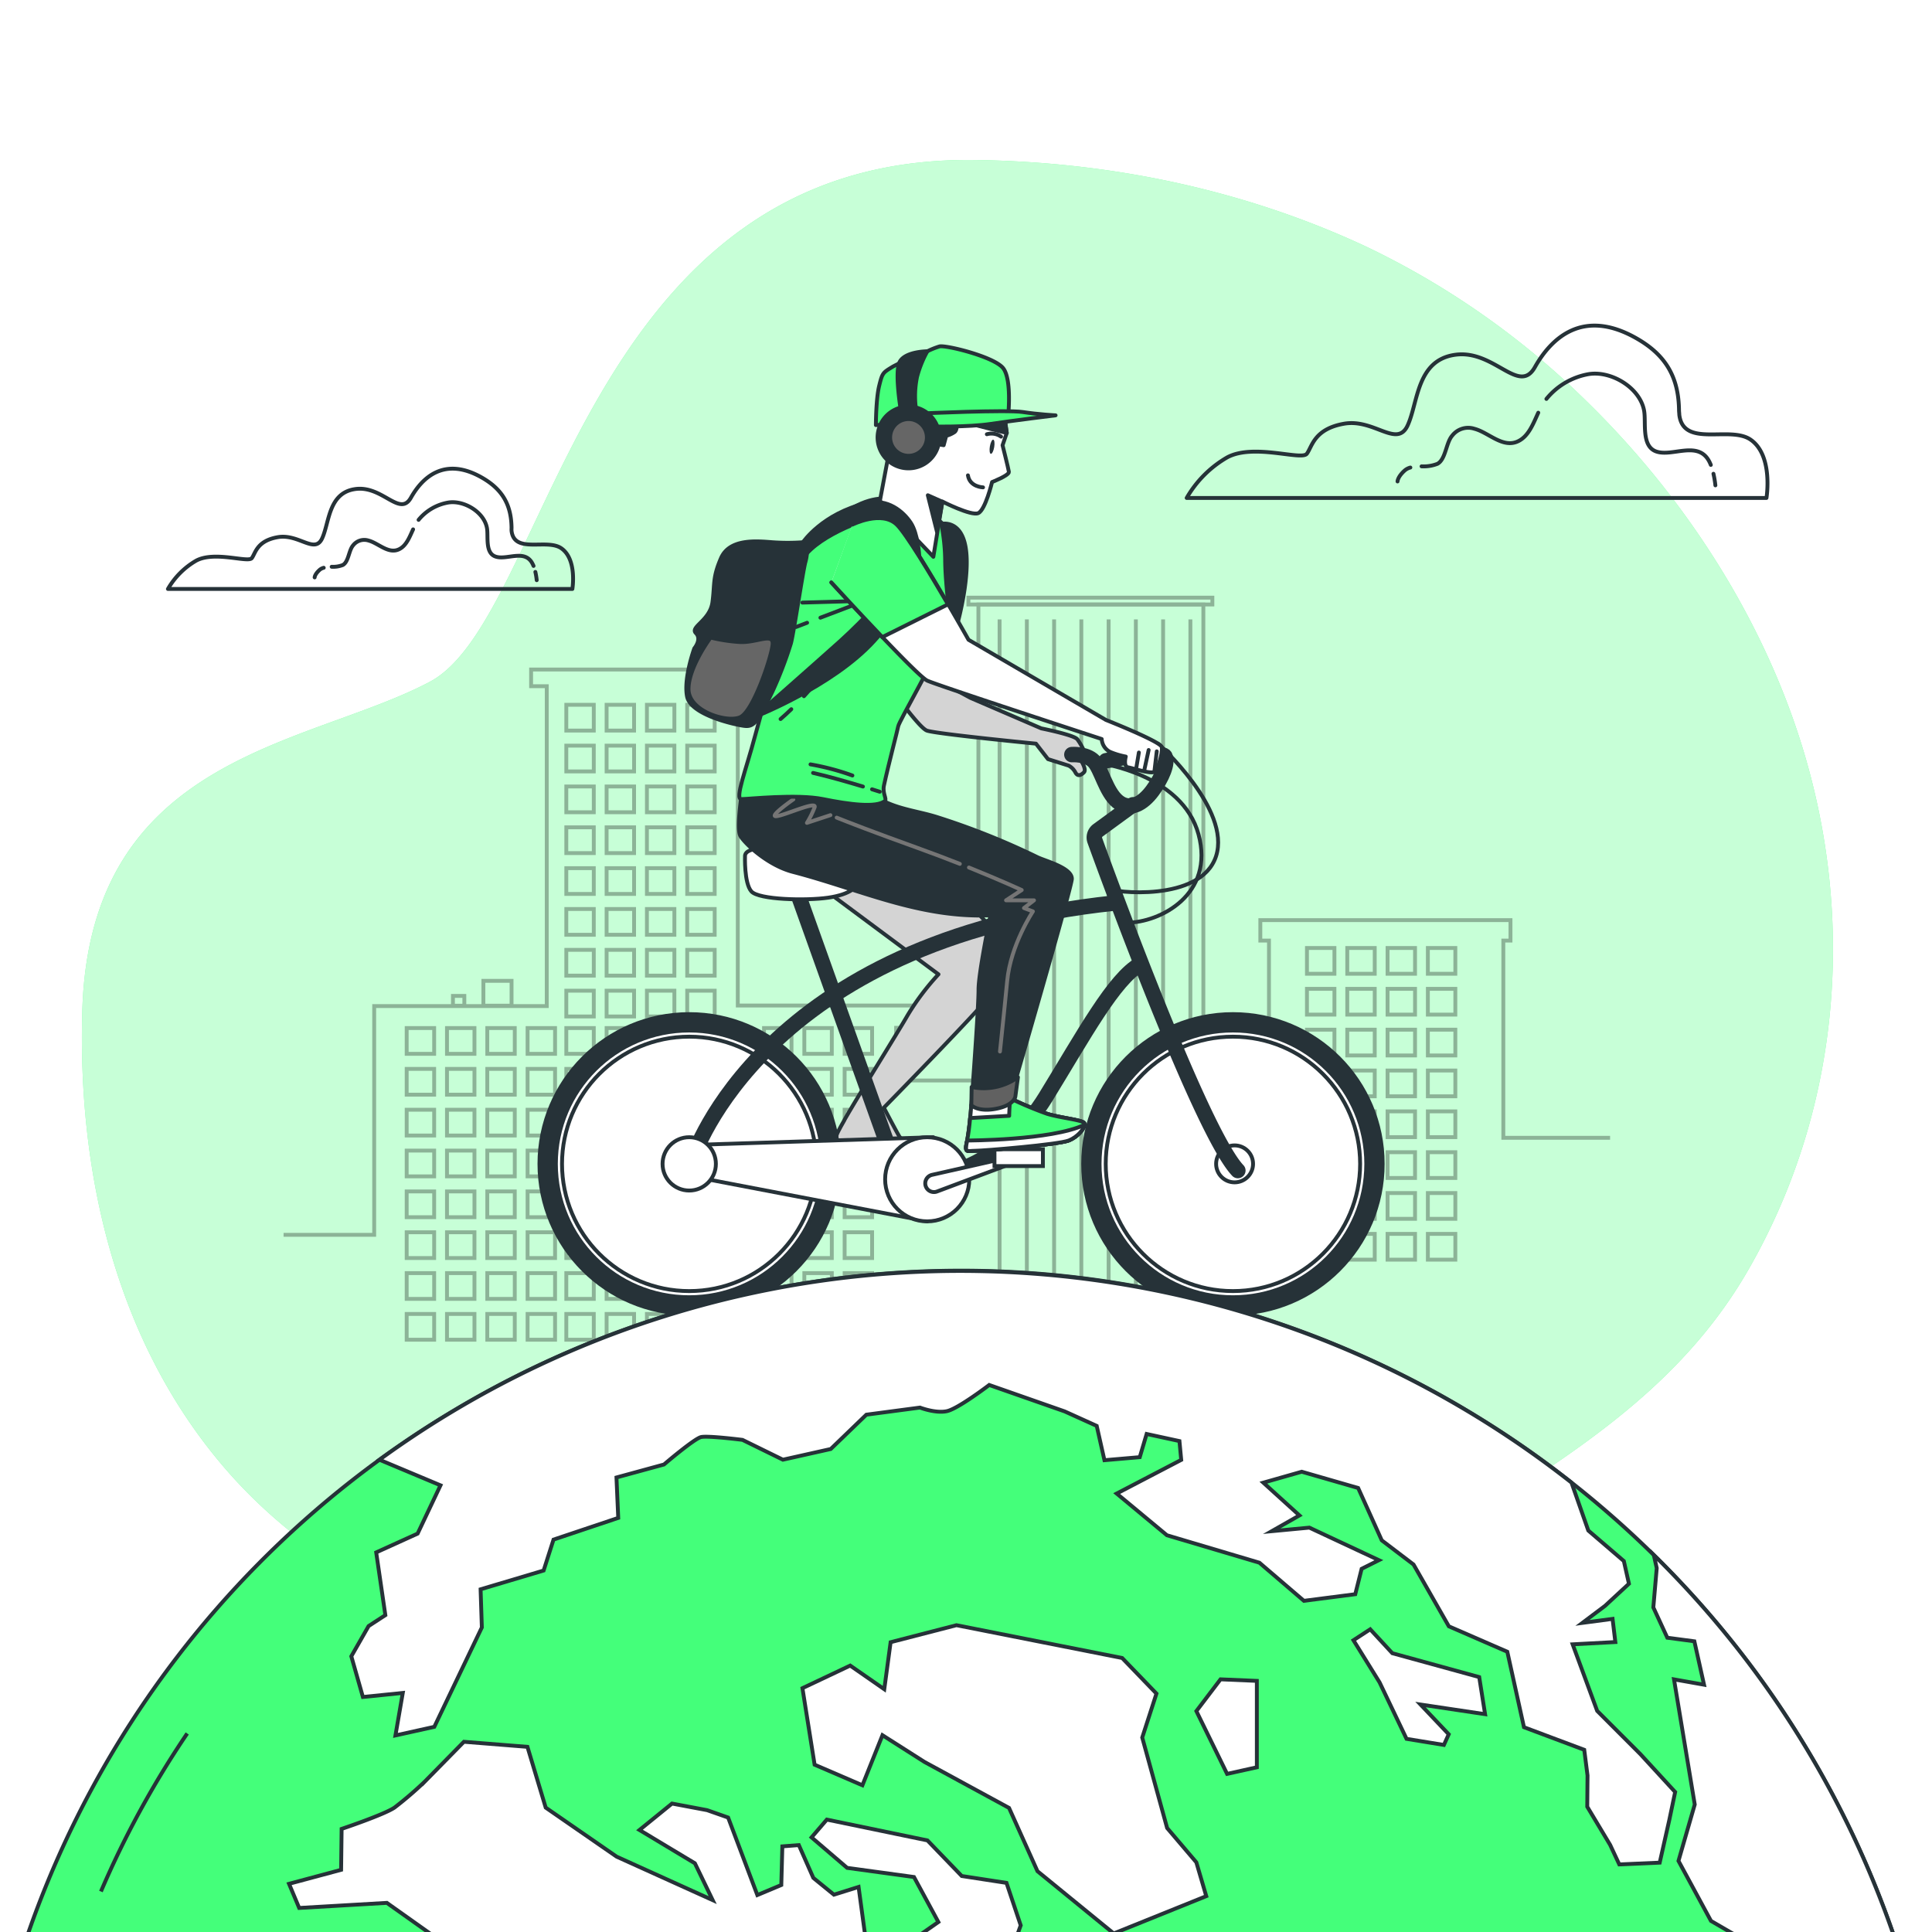 <svg class="animated" id="freepik_stories-world-bicycle-day" xmlns="http://www.w3.org/2000/svg" viewBox="0 0 500 500" version="1.1" xmlns:xlink="http://www.w3.org/1999/xlink" xmlns:svgjs="http://svgjs.com/svgjs"><style>svg#freepik_stories-world-bicycle-day:not(.animated) .animable {opacity: 0;}svg#freepik_stories-world-bicycle-day.animated #freepik--Character--inject-62 {animation: 1s 1 forwards cubic-bezier(.36,-0.01,.5,1.38) slideDown,1.5s Infinite  linear wind;animation-delay: 0s,1s;}            @keyframes slideDown {                0% {                    opacity: 0;                    transform: translateY(-30px);                }                100% {                    opacity: 1;                    transform: translateY(0);                }            }                    @keyframes wind {                0% {                    transform: rotate( 0deg );                }                25% {                    transform: rotate( 1deg );                }                75% {                    transform: rotate( -1deg );                }            }        .animator-hidden { display: none; }</style><g id="freepik--background-simple--inject-62" class="animable" style="transform-origin: 247.784px 247.826px;"><path d="M410.76,104a210.26,210.26,0,0,0-57.35-40.25C321.79,49,287,41.83,252.13,41.41c-101.79-1.24-109.54,118.34-140.83,135s-88,18.58-90,85.09c-1.24,41.83,8.53,84.84,36,117.43,25.15,29.86,62.1,45,98.5,56.16C196.68,447.61,240,459.92,283,451.46c44.13-8.69,75.13-43.63,111.37-67.24,22.81-14.87,43.29-30.52,57.38-54.38q2.52-4.27,4.76-8.71c18.86-37.07,22.56-79.82,12.16-119.93C459.37,165.2,438.3,130.92,410.76,104Z" style="fill: #44FF7A; transform-origin: 247.784px 247.826px;" id="elykyrno7q7je" class="animable"></path><g id="el5kgxvvcas59"><path d="M410.76,104a210.26,210.26,0,0,0-57.35-40.25C321.79,49,287,41.83,252.13,41.41c-101.79-1.24-109.54,118.34-140.83,135s-88,18.58-90,85.09c-1.24,41.83,8.53,84.84,36,117.43,25.15,29.86,62.1,45,98.5,56.16C196.68,447.61,240,459.92,283,451.46c44.13-8.69,75.13-43.63,111.37-67.24,22.81-14.87,43.29-30.52,57.38-54.38q2.52-4.27,4.76-8.71c18.86-37.07,22.56-79.82,12.16-119.93C459.37,165.2,438.3,130.92,410.76,104Z" style="fill: rgb(255, 255, 255); opacity: 0.7; transform-origin: 247.784px 247.826px;" class="animable" id="eluoszcq5et5a"></path></g></g><g id="freepik--Clouds--inject-62" class="animable" style="transform-origin: 250.443px 118.342px;"><path d="M434.6,107.33c0-.34-.06-.71-.07-1.1-.1-8.36-3.2-14.14-10.77-18.53-14.18-8.24-22.41,0-26.53,7.32s-10.52-4.58-20.59-3.21-9.6,12.36-12.35,18.3-8.69-1.83-16.47-.45-8.23,5.94-9.61,7.77-13.72-2.74-20.58.92a28.58,28.58,0,0,0-10.52,10.52H457.16s1.83-11-4.11-15.09C447.71,110.08,435.63,116,434.6,107.33Z" style="fill: none; stroke: rgb(38, 50, 56); stroke-linecap: round; stroke-linejoin: round; transform-origin: 382.268px 106.567px;" id="elljdq97kdgjm" class="animable"></path><path d="M365,121a3.65,3.65,0,0,0-1.39.7c-1.93,1.69-1.93,2.9-1.93,2.9" style="fill: none; stroke: rgb(38, 50, 56); stroke-linecap: round; stroke-linejoin: round; transform-origin: 363.34px 122.8px;" id="elcnrf6fcy3dr" class="animable"></path><path d="M398.1,106.81c-1.34,2.92-2.52,6.13-5.27,7.41-3.93,1.84-7.61-2.31-11.24-3.25a5.23,5.23,0,0,0-5.75,1.76c-1.64,1.87-1.66,6.1-3.81,7.3a9.93,9.93,0,0,1-4.13.66" style="fill: none; stroke: rgb(38, 50, 56); stroke-linecap: round; stroke-linejoin: round; transform-origin: 383px 113.757px;" id="eldn2uy93k5s8" class="animable"></path><path d="M442.76,120.32c-.11-.26-.22-.53-.35-.78-2.88-5.76-9.7-1.13-13.9-2.74-3.72-1.44-2.5-7.33-3-10.41-1-6-8.45-10.49-14.3-9.58a18.16,18.16,0,0,0-11,6.43" style="fill: none; stroke: rgb(38, 50, 56); stroke-linecap: round; stroke-linejoin: round; transform-origin: 421.485px 108.506px;" id="elcauxfa5z87c" class="animable"></path><path d="M443.94,125.61a25.71,25.71,0,0,0-.5-3" style="fill: none; stroke: rgb(38, 50, 56); stroke-linecap: round; stroke-linejoin: round; transform-origin: 443.69px 124.11px;" id="elk6srxfa86kf" class="animable"></path><path d="M132.39,137.39a6.1,6.1,0,0,1,0-.77c-.07-5.83-2.24-9.86-7.52-12.93-9.9-5.75-15.64,0-18.52,5.11s-7.34-3.19-14.36-2.24-6.71,8.62-8.62,12.77-6.07-1.27-11.5-.31-5.74,4.15-6.7,5.42-9.58-1.91-14.37.64a20,20,0,0,0-7.34,7.34H148.13s1.27-7.66-2.87-10.53C141.53,139.31,133.1,143.43,132.39,137.39Z" style="fill: none; stroke: rgb(38, 50, 56); stroke-linecap: round; stroke-linejoin: round; transform-origin: 95.887px 136.856px;" id="elwdnuxiz7xqi" class="animable"></path><path d="M83.78,146.94a2.61,2.61,0,0,0-1,.49c-1.35,1.19-1.35,2-1.35,2" style="fill: none; stroke: rgb(38, 50, 56); stroke-linecap: round; stroke-linejoin: round; transform-origin: 82.605px 148.185px;" id="elq4m02wislmp" class="animable"></path><path d="M106.91,137c-.93,2-1.75,4.27-3.68,5.17-2.74,1.28-5.31-1.61-7.84-2.27a3.64,3.64,0,0,0-4,1.23c-1.14,1.3-1.16,4.26-2.66,5.09a6.83,6.83,0,0,1-2.89.46" style="fill: none; stroke: rgb(38, 50, 56); stroke-linecap: round; stroke-linejoin: round; transform-origin: 96.375px 141.846px;" id="elqdo9qs4q7lm" class="animable"></path><path d="M138.08,146.46c-.08-.19-.16-.37-.25-.54-2-4-6.77-.79-9.69-1.92-2.61-1-1.75-5.11-2.1-7.26-.68-4.16-5.9-7.33-10-6.69a12.69,12.69,0,0,0-7.71,4.49" style="fill: none; stroke: rgb(38, 50, 56); stroke-linecap: round; stroke-linejoin: round; transform-origin: 123.205px 138.214px;" id="elfalewmu7qlq" class="animable"></path><path d="M138.9,150.15a17.11,17.11,0,0,0-.35-2.13" style="fill: none; stroke: rgb(38, 50, 56); stroke-linecap: round; stroke-linejoin: round; transform-origin: 138.725px 149.085px;" id="elzf9w51u6deg" class="animable"></path></g><g id="freepik--Buldings--inject-62" class="animable" style="transform-origin: 245.04px 254.055px;"><g id="el646tejtpzgt"><g style="opacity: 0.3; transform-origin: 245.04px 254.055px;" class="animable" id="elzh6jnv53ars"><rect x="125.1" y="253.84" width="7.29" height="6.43" style="fill: none; stroke: rgb(0, 0, 0); stroke-miterlimit: 10; transform-origin: 128.745px 257.055px;" id="ely5qjroqrk4h" class="animable"></rect><rect x="117.22" y="257.74" width="2.95" height="2.54" style="fill: none; stroke: rgb(0, 0, 0); stroke-miterlimit: 10; transform-origin: 118.695px 259.01px;" id="el05lmct02fypv" class="animable"></rect><polyline points="416.69 294.46 389.06 294.46 389.06 243.42 390.91 243.42 390.91 238.13 326.17 238.13 326.17 243.42 328.41 243.42 328.41 319.34 311.43 319.34 311.43 156.45 253.21 156.45 253.21 279.63 231.92 279.63 231.92 266 237.5 266 237.5 260.23 190.94 260.23 190.94 177.59 193.96 177.59 193.96 173.27 137.45 173.27 137.45 177.59 141.5 177.59 141.5 260.37 96.84 260.37 96.84 319.57 73.39 319.57" style="fill: none; stroke: rgb(0, 0, 0); stroke-miterlimit: 10; transform-origin: 245.04px 238.01px;" id="elkne03wtyuq9" class="animable"></polyline><rect x="250.62" y="154.67" width="63.14" height="1.77" style="fill: none; stroke: rgb(0, 0, 0); stroke-miterlimit: 10; transform-origin: 282.19px 155.555px;" id="elb72wytb365o" class="animable"></rect><rect x="146.56" y="182.4" width="7.11" height="6.67" style="fill: none; stroke: rgb(0, 0, 0); stroke-miterlimit: 10; transform-origin: 150.115px 185.735px;" id="el74j05tco27f" class="animable"></rect><rect x="156.99" y="182.4" width="7.11" height="6.67" style="fill: none; stroke: rgb(0, 0, 0); stroke-miterlimit: 10; transform-origin: 160.545px 185.735px;" id="elvnawh1hl9ui" class="animable"></rect><rect x="167.42" y="182.4" width="7.11" height="6.67" style="fill: none; stroke: rgb(0, 0, 0); stroke-miterlimit: 10; transform-origin: 170.975px 185.735px;" id="el6v0nuniyqe7" class="animable"></rect><rect x="177.85" y="182.4" width="7.11" height="6.67" style="fill: none; stroke: rgb(0, 0, 0); stroke-miterlimit: 10; transform-origin: 181.405px 185.735px;" id="el90t8atxm0p5" class="animable"></rect><rect x="146.56" y="192.97" width="7.11" height="6.67" style="fill: none; stroke: rgb(0, 0, 0); stroke-miterlimit: 10; transform-origin: 150.115px 196.305px;" id="elqmr9lq3vsk" class="animable"></rect><rect x="156.99" y="192.97" width="7.11" height="6.67" style="fill: none; stroke: rgb(0, 0, 0); stroke-miterlimit: 10; transform-origin: 160.545px 196.305px;" id="el5rzqlevlbb7" class="animable"></rect><rect x="167.42" y="192.97" width="7.11" height="6.67" style="fill: none; stroke: rgb(0, 0, 0); stroke-miterlimit: 10; transform-origin: 170.975px 196.305px;" id="elk3y0fjzwqm" class="animable"></rect><rect x="177.85" y="192.97" width="7.11" height="6.67" style="fill: none; stroke: rgb(0, 0, 0); stroke-miterlimit: 10; transform-origin: 181.405px 196.305px;" id="el5jt7yz55r5" class="animable"></rect><rect x="146.56" y="203.54" width="7.11" height="6.67" style="fill: none; stroke: rgb(0, 0, 0); stroke-miterlimit: 10; transform-origin: 150.115px 206.875px;" id="el57ir7qzw02f" class="animable"></rect><rect x="156.99" y="203.54" width="7.11" height="6.67" style="fill: none; stroke: rgb(0, 0, 0); stroke-miterlimit: 10; transform-origin: 160.545px 206.875px;" id="elyrucn9fckp" class="animable"></rect><rect x="167.42" y="203.54" width="7.11" height="6.67" style="fill: none; stroke: rgb(0, 0, 0); stroke-miterlimit: 10; transform-origin: 170.975px 206.875px;" id="el07dbqkplb39l" class="animable"></rect><rect x="177.85" y="203.54" width="7.11" height="6.67" style="fill: none; stroke: rgb(0, 0, 0); stroke-miterlimit: 10; transform-origin: 181.405px 206.875px;" id="elpcmign62s6" class="animable"></rect><rect x="146.56" y="214.11" width="7.11" height="6.67" style="fill: none; stroke: rgb(0, 0, 0); stroke-miterlimit: 10; transform-origin: 150.115px 217.445px;" id="elme2fonj1ndb" class="animable"></rect><rect x="156.99" y="214.11" width="7.11" height="6.67" style="fill: none; stroke: rgb(0, 0, 0); stroke-miterlimit: 10; transform-origin: 160.545px 217.445px;" id="elsz0x76h7l49" class="animable"></rect><rect x="167.42" y="214.11" width="7.11" height="6.67" style="fill: none; stroke: rgb(0, 0, 0); stroke-miterlimit: 10; transform-origin: 170.975px 217.445px;" id="elxw9l818c4rq" class="animable"></rect><rect x="177.85" y="214.11" width="7.11" height="6.67" style="fill: none; stroke: rgb(0, 0, 0); stroke-miterlimit: 10; transform-origin: 181.405px 217.445px;" id="el69ejp0hnzeh" class="animable"></rect><rect x="146.56" y="224.68" width="7.11" height="6.67" style="fill: none; stroke: rgb(0, 0, 0); stroke-miterlimit: 10; transform-origin: 150.115px 228.015px;" id="elknk1qneie89" class="animable"></rect><rect x="156.99" y="224.68" width="7.11" height="6.67" style="fill: none; stroke: rgb(0, 0, 0); stroke-miterlimit: 10; transform-origin: 160.545px 228.015px;" id="elubxipk3etn" class="animable"></rect><rect x="167.42" y="224.68" width="7.11" height="6.67" style="fill: none; stroke: rgb(0, 0, 0); stroke-miterlimit: 10; transform-origin: 170.975px 228.015px;" id="elado0vecj0xw" class="animable"></rect><rect x="177.85" y="224.68" width="7.11" height="6.67" style="fill: none; stroke: rgb(0, 0, 0); stroke-miterlimit: 10; transform-origin: 181.405px 228.015px;" id="elih9igi15zv9" class="animable"></rect><rect x="146.56" y="235.25" width="7.11" height="6.67" style="fill: none; stroke: rgb(0, 0, 0); stroke-miterlimit: 10; transform-origin: 150.115px 238.585px;" id="elpm74wf8hmpn" class="animable"></rect><rect x="156.99" y="235.25" width="7.11" height="6.67" style="fill: none; stroke: rgb(0, 0, 0); stroke-miterlimit: 10; transform-origin: 160.545px 238.585px;" id="ell7i3d04bx1o" class="animable"></rect><rect x="167.42" y="235.25" width="7.11" height="6.67" style="fill: none; stroke: rgb(0, 0, 0); stroke-miterlimit: 10; transform-origin: 170.975px 238.585px;" id="elndrh4u9zcl" class="animable"></rect><rect x="177.85" y="235.25" width="7.11" height="6.67" style="fill: none; stroke: rgb(0, 0, 0); stroke-miterlimit: 10; transform-origin: 181.405px 238.585px;" id="elygffxa98ag" class="animable"></rect><rect x="146.56" y="245.82" width="7.11" height="6.67" style="fill: none; stroke: rgb(0, 0, 0); stroke-miterlimit: 10; transform-origin: 150.115px 249.155px;" id="el4btdf5qzp0t" class="animable"></rect><rect x="156.99" y="245.82" width="7.11" height="6.67" style="fill: none; stroke: rgb(0, 0, 0); stroke-miterlimit: 10; transform-origin: 160.545px 249.155px;" id="elu3kgxiyizoc" class="animable"></rect><rect x="167.42" y="245.82" width="7.11" height="6.67" style="fill: none; stroke: rgb(0, 0, 0); stroke-miterlimit: 10; transform-origin: 170.975px 249.155px;" id="elzosenjqigo" class="animable"></rect><rect x="177.85" y="245.82" width="7.11" height="6.67" style="fill: none; stroke: rgb(0, 0, 0); stroke-miterlimit: 10; transform-origin: 181.405px 249.155px;" id="elbfiqts2z9tr" class="animable"></rect><rect x="146.56" y="256.39" width="7.11" height="6.67" style="fill: none; stroke: rgb(0, 0, 0); stroke-miterlimit: 10; transform-origin: 150.115px 259.725px;" id="elkh23fcwpo7" class="animable"></rect><rect x="156.99" y="256.39" width="7.11" height="6.67" style="fill: none; stroke: rgb(0, 0, 0); stroke-miterlimit: 10; transform-origin: 160.545px 259.725px;" id="el4o2rnqff22l" class="animable"></rect><rect x="167.42" y="256.39" width="7.11" height="6.67" style="fill: none; stroke: rgb(0, 0, 0); stroke-miterlimit: 10; transform-origin: 170.975px 259.725px;" id="elcccy43lvuqa" class="animable"></rect><rect x="177.85" y="256.39" width="7.11" height="6.67" style="fill: none; stroke: rgb(0, 0, 0); stroke-miterlimit: 10; transform-origin: 181.405px 259.725px;" id="el9a1kxa5jn3m" class="animable"></rect><rect x="146.56" y="266.06" width="7.11" height="6.67" style="fill: none; stroke: rgb(0, 0, 0); stroke-miterlimit: 10; transform-origin: 150.115px 269.395px;" id="elgw44s8ztjfp" class="animable"></rect><rect x="156.99" y="266.06" width="7.11" height="6.67" style="fill: none; stroke: rgb(0, 0, 0); stroke-miterlimit: 10; transform-origin: 160.545px 269.395px;" id="el06a6fes06zt4" class="animable"></rect><rect x="167.42" y="266.06" width="7.11" height="6.67" style="fill: none; stroke: rgb(0, 0, 0); stroke-miterlimit: 10; transform-origin: 170.975px 269.395px;" id="elkaypgbc0v09" class="animable"></rect><rect x="177.85" y="266.06" width="7.11" height="6.67" style="fill: none; stroke: rgb(0, 0, 0); stroke-miterlimit: 10; transform-origin: 181.405px 269.395px;" id="elys2wvr1dj1" class="animable"></rect><rect x="146.56" y="276.63" width="7.11" height="6.67" style="fill: none; stroke: rgb(0, 0, 0); stroke-miterlimit: 10; transform-origin: 150.115px 279.965px;" id="elzmbqxltzrdj" class="animable"></rect><rect x="156.99" y="276.63" width="7.11" height="6.67" style="fill: none; stroke: rgb(0, 0, 0); stroke-miterlimit: 10; transform-origin: 160.545px 279.965px;" id="elj20z3gaa6eg" class="animable"></rect><rect x="167.42" y="276.63" width="7.11" height="6.67" style="fill: none; stroke: rgb(0, 0, 0); stroke-miterlimit: 10; transform-origin: 170.975px 279.965px;" id="ely0fmwd7wfoe" class="animable"></rect><rect x="177.85" y="276.63" width="7.11" height="6.67" style="fill: none; stroke: rgb(0, 0, 0); stroke-miterlimit: 10; transform-origin: 181.405px 279.965px;" id="elt1w3ycs2ctr" class="animable"></rect><rect x="146.56" y="287.2" width="7.11" height="6.67" style="fill: none; stroke: rgb(0, 0, 0); stroke-miterlimit: 10; transform-origin: 150.115px 290.535px;" id="elvwdi6om7hsm" class="animable"></rect><rect x="156.99" y="287.2" width="7.11" height="6.67" style="fill: none; stroke: rgb(0, 0, 0); stroke-miterlimit: 10; transform-origin: 160.545px 290.535px;" id="ela79lithpgbh" class="animable"></rect><rect x="167.42" y="287.2" width="7.11" height="6.67" style="fill: none; stroke: rgb(0, 0, 0); stroke-miterlimit: 10; transform-origin: 170.975px 290.535px;" id="el1u7cawjcc4z" class="animable"></rect><rect x="177.85" y="287.2" width="7.11" height="6.67" style="fill: none; stroke: rgb(0, 0, 0); stroke-miterlimit: 10; transform-origin: 181.405px 290.535px;" id="eltiz9awt43tg" class="animable"></rect><rect x="146.56" y="297.77" width="7.11" height="6.67" style="fill: none; stroke: rgb(0, 0, 0); stroke-miterlimit: 10; transform-origin: 150.115px 301.105px;" id="elq3alh097g9" class="animable"></rect><rect x="156.99" y="297.77" width="7.11" height="6.67" style="fill: none; stroke: rgb(0, 0, 0); stroke-miterlimit: 10; transform-origin: 160.545px 301.105px;" id="el8yifw6i6ii6" class="animable"></rect><rect x="167.42" y="297.77" width="7.11" height="6.67" style="fill: none; stroke: rgb(0, 0, 0); stroke-miterlimit: 10; transform-origin: 170.975px 301.105px;" id="el2r1rhzkizgh" class="animable"></rect><rect x="177.85" y="297.77" width="7.11" height="6.67" style="fill: none; stroke: rgb(0, 0, 0); stroke-miterlimit: 10; transform-origin: 181.405px 301.105px;" id="el2yuz1n244u6" class="animable"></rect><rect x="146.56" y="308.34" width="7.11" height="6.67" style="fill: none; stroke: rgb(0, 0, 0); stroke-miterlimit: 10; transform-origin: 150.115px 311.675px;" id="elol5y038uamh" class="animable"></rect><rect x="156.99" y="308.34" width="7.11" height="6.67" style="fill: none; stroke: rgb(0, 0, 0); stroke-miterlimit: 10; transform-origin: 160.545px 311.675px;" id="elkl4ay4o1q1c" class="animable"></rect><rect x="167.42" y="308.34" width="7.11" height="6.67" style="fill: none; stroke: rgb(0, 0, 0); stroke-miterlimit: 10; transform-origin: 170.975px 311.675px;" id="elkfs7g97gezb" class="animable"></rect><rect x="177.85" y="308.34" width="7.11" height="6.67" style="fill: none; stroke: rgb(0, 0, 0); stroke-miterlimit: 10; transform-origin: 181.405px 311.675px;" id="elrnwmwff9ke" class="animable"></rect><rect x="146.56" y="318.91" width="7.11" height="6.67" style="fill: none; stroke: rgb(0, 0, 0); stroke-miterlimit: 10; transform-origin: 150.115px 322.245px;" id="elwsqoo511s3e" class="animable"></rect><rect x="156.99" y="318.91" width="7.11" height="6.67" style="fill: none; stroke: rgb(0, 0, 0); stroke-miterlimit: 10; transform-origin: 160.545px 322.245px;" id="el41zi13om5cg" class="animable"></rect><rect x="167.42" y="318.91" width="7.11" height="6.67" style="fill: none; stroke: rgb(0, 0, 0); stroke-miterlimit: 10; transform-origin: 170.975px 322.245px;" id="elquzzqzi58uo" class="animable"></rect><rect x="177.85" y="318.91" width="7.11" height="6.67" style="fill: none; stroke: rgb(0, 0, 0); stroke-miterlimit: 10; transform-origin: 181.405px 322.245px;" id="ellize26m563" class="animable"></rect><rect x="146.56" y="329.48" width="7.11" height="6.67" style="fill: none; stroke: rgb(0, 0, 0); stroke-miterlimit: 10; transform-origin: 150.115px 332.815px;" id="el8y2um1fztvd" class="animable"></rect><rect x="156.99" y="329.48" width="7.11" height="6.67" style="fill: none; stroke: rgb(0, 0, 0); stroke-miterlimit: 10; transform-origin: 160.545px 332.815px;" id="el1vyh9q1xicl" class="animable"></rect><rect x="167.42" y="329.48" width="7.11" height="6.67" style="fill: none; stroke: rgb(0, 0, 0); stroke-miterlimit: 10; transform-origin: 170.975px 332.815px;" id="eli60w5alfmoq" class="animable"></rect><rect x="177.85" y="329.48" width="7.11" height="6.67" style="fill: none; stroke: rgb(0, 0, 0); stroke-miterlimit: 10; transform-origin: 181.405px 332.815px;" id="eld67tc9ep03d" class="animable"></rect><rect x="146.56" y="340.05" width="7.11" height="6.67" style="fill: none; stroke: rgb(0, 0, 0); stroke-miterlimit: 10; transform-origin: 150.115px 343.385px;" id="eltzonevxhupg" class="animable"></rect><rect x="156.99" y="340.05" width="7.11" height="6.67" style="fill: none; stroke: rgb(0, 0, 0); stroke-miterlimit: 10; transform-origin: 160.545px 343.385px;" id="elj6awu3q2we" class="animable"></rect><rect x="167.42" y="340.05" width="7.11" height="6.67" style="fill: none; stroke: rgb(0, 0, 0); stroke-miterlimit: 10; transform-origin: 170.975px 343.385px;" id="eln0acqaisux" class="animable"></rect><rect x="177.85" y="340.05" width="7.11" height="6.67" style="fill: none; stroke: rgb(0, 0, 0); stroke-miterlimit: 10; transform-origin: 181.405px 343.385px;" id="elq53ky21nenk" class="animable"></rect><rect x="187.3" y="266.06" width="7.11" height="6.67" style="fill: none; stroke: rgb(0, 0, 0); stroke-miterlimit: 10; transform-origin: 190.855px 269.395px;" id="elgwkhfth57y5" class="animable"></rect><rect x="197.73" y="266.06" width="7.11" height="6.67" style="fill: none; stroke: rgb(0, 0, 0); stroke-miterlimit: 10; transform-origin: 201.285px 269.395px;" id="el9eg88496hti" class="animable"></rect><rect x="208.16" y="266.06" width="7.11" height="6.67" style="fill: none; stroke: rgb(0, 0, 0); stroke-miterlimit: 10; transform-origin: 211.715px 269.395px;" id="ellor9kwumnof" class="animable"></rect><rect x="218.59" y="266.06" width="7.11" height="6.67" style="fill: none; stroke: rgb(0, 0, 0); stroke-miterlimit: 10; transform-origin: 222.145px 269.395px;" id="el05jtombgegdn" class="animable"></rect><rect x="187.3" y="276.63" width="7.11" height="6.67" style="fill: none; stroke: rgb(0, 0, 0); stroke-miterlimit: 10; transform-origin: 190.855px 279.965px;" id="elo450mdrzerd" class="animable"></rect><rect x="197.73" y="276.63" width="7.11" height="6.67" style="fill: none; stroke: rgb(0, 0, 0); stroke-miterlimit: 10; transform-origin: 201.285px 279.965px;" id="elctsdlig1i2a" class="animable"></rect><rect x="208.16" y="276.63" width="7.11" height="6.67" style="fill: none; stroke: rgb(0, 0, 0); stroke-miterlimit: 10; transform-origin: 211.715px 279.965px;" id="elzeeffqldzq" class="animable"></rect><rect x="218.59" y="276.63" width="7.11" height="6.67" style="fill: none; stroke: rgb(0, 0, 0); stroke-miterlimit: 10; transform-origin: 222.145px 279.965px;" id="elylpvdbi9k8" class="animable"></rect><rect x="187.3" y="287.2" width="7.11" height="6.67" style="fill: none; stroke: rgb(0, 0, 0); stroke-miterlimit: 10; transform-origin: 190.855px 290.535px;" id="el69garygdvra" class="animable"></rect><rect x="197.73" y="287.2" width="7.11" height="6.67" style="fill: none; stroke: rgb(0, 0, 0); stroke-miterlimit: 10; transform-origin: 201.285px 290.535px;" id="el9flk4d5etjk" class="animable"></rect><rect x="208.16" y="287.2" width="7.11" height="6.67" style="fill: none; stroke: rgb(0, 0, 0); stroke-miterlimit: 10; transform-origin: 211.715px 290.535px;" id="elcg7d72m3twe" class="animable"></rect><rect x="218.59" y="287.2" width="7.11" height="6.67" style="fill: none; stroke: rgb(0, 0, 0); stroke-miterlimit: 10; transform-origin: 222.145px 290.535px;" id="elkbjufrke86a" class="animable"></rect><rect x="187.3" y="297.77" width="7.11" height="6.67" style="fill: none; stroke: rgb(0, 0, 0); stroke-miterlimit: 10; transform-origin: 190.855px 301.105px;" id="elvijktqu3u5" class="animable"></rect><rect x="197.73" y="297.77" width="7.11" height="6.67" style="fill: none; stroke: rgb(0, 0, 0); stroke-miterlimit: 10; transform-origin: 201.285px 301.105px;" id="elsbp22au7yw" class="animable"></rect><rect x="208.16" y="297.77" width="7.11" height="6.67" style="fill: none; stroke: rgb(0, 0, 0); stroke-miterlimit: 10; transform-origin: 211.715px 301.105px;" id="elcpbz6p9k5fo" class="animable"></rect><rect x="218.59" y="297.77" width="7.11" height="6.67" style="fill: none; stroke: rgb(0, 0, 0); stroke-miterlimit: 10; transform-origin: 222.145px 301.105px;" id="el1qzal1qqfxy" class="animable"></rect><rect x="187.3" y="308.34" width="7.11" height="6.67" style="fill: none; stroke: rgb(0, 0, 0); stroke-miterlimit: 10; transform-origin: 190.855px 311.675px;" id="elipofwf7wyv9" class="animable"></rect><rect x="197.73" y="308.34" width="7.11" height="6.67" style="fill: none; stroke: rgb(0, 0, 0); stroke-miterlimit: 10; transform-origin: 201.285px 311.675px;" id="elppw2npxss6" class="animable"></rect><rect x="208.16" y="308.34" width="7.11" height="6.67" style="fill: none; stroke: rgb(0, 0, 0); stroke-miterlimit: 10; transform-origin: 211.715px 311.675px;" id="elkzt3gz7q8ue" class="animable"></rect><rect x="218.59" y="308.34" width="7.11" height="6.67" style="fill: none; stroke: rgb(0, 0, 0); stroke-miterlimit: 10; transform-origin: 222.145px 311.675px;" id="eljclxdwltx4j" class="animable"></rect><rect x="187.3" y="318.91" width="7.11" height="6.67" style="fill: none; stroke: rgb(0, 0, 0); stroke-miterlimit: 10; transform-origin: 190.855px 322.245px;" id="elefdfvmaupts" class="animable"></rect><rect x="197.73" y="318.91" width="7.11" height="6.67" style="fill: none; stroke: rgb(0, 0, 0); stroke-miterlimit: 10; transform-origin: 201.285px 322.245px;" id="el0ucmqxszfoas" class="animable"></rect><rect x="208.16" y="318.91" width="7.11" height="6.67" style="fill: none; stroke: rgb(0, 0, 0); stroke-miterlimit: 10; transform-origin: 211.715px 322.245px;" id="eloeassoz02c" class="animable"></rect><rect x="218.59" y="318.91" width="7.11" height="6.67" style="fill: none; stroke: rgb(0, 0, 0); stroke-miterlimit: 10; transform-origin: 222.145px 322.245px;" id="el7ly35r6il5c" class="animable"></rect><rect x="187.3" y="329.48" width="7.11" height="6.67" style="fill: none; stroke: rgb(0, 0, 0); stroke-miterlimit: 10; transform-origin: 190.855px 332.815px;" id="el5smspd0mf0v" class="animable"></rect><rect x="197.73" y="329.48" width="7.11" height="6.67" style="fill: none; stroke: rgb(0, 0, 0); stroke-miterlimit: 10; transform-origin: 201.285px 332.815px;" id="elt3h8oyv5l4" class="animable"></rect><rect x="208.16" y="329.48" width="7.11" height="6.67" style="fill: none; stroke: rgb(0, 0, 0); stroke-miterlimit: 10; transform-origin: 211.715px 332.815px;" id="elw90np17aemb" class="animable"></rect><rect x="218.59" y="329.48" width="7.11" height="6.67" style="fill: none; stroke: rgb(0, 0, 0); stroke-miterlimit: 10; transform-origin: 222.145px 332.815px;" id="elj3k2cuh75qj" class="animable"></rect><rect x="187.3" y="340.05" width="7.11" height="6.67" style="fill: none; stroke: rgb(0, 0, 0); stroke-miterlimit: 10; transform-origin: 190.855px 343.385px;" id="elt2g5cw4yhe" class="animable"></rect><rect x="197.73" y="340.05" width="7.11" height="6.67" style="fill: none; stroke: rgb(0, 0, 0); stroke-miterlimit: 10; transform-origin: 201.285px 343.385px;" id="elaup1w7glyt" class="animable"></rect><rect x="208.16" y="340.05" width="7.11" height="6.67" style="fill: none; stroke: rgb(0, 0, 0); stroke-miterlimit: 10; transform-origin: 211.715px 343.385px;" id="el09hlkl7umgft" class="animable"></rect><rect x="218.59" y="340.05" width="7.11" height="6.67" style="fill: none; stroke: rgb(0, 0, 0); stroke-miterlimit: 10; transform-origin: 222.145px 343.385px;" id="elmh5tqmruch" class="animable"></rect><rect x="105.25" y="266.06" width="7.11" height="6.67" style="fill: none; stroke: rgb(0, 0, 0); stroke-miterlimit: 10; transform-origin: 108.805px 269.395px;" id="el6kikgk0eknm" class="animable"></rect><rect x="115.68" y="266.06" width="7.11" height="6.67" style="fill: none; stroke: rgb(0, 0, 0); stroke-miterlimit: 10; transform-origin: 119.235px 269.395px;" id="elfhv6f8fzjm9" class="animable"></rect><rect x="126.11" y="266.06" width="7.11" height="6.67" style="fill: none; stroke: rgb(0, 0, 0); stroke-miterlimit: 10; transform-origin: 129.665px 269.395px;" id="eldpwaywkvi6q" class="animable"></rect><rect x="136.54" y="266.06" width="7.11" height="6.67" style="fill: none; stroke: rgb(0, 0, 0); stroke-miterlimit: 10; transform-origin: 140.095px 269.395px;" id="elhef75e1gnrh" class="animable"></rect><rect x="105.25" y="276.63" width="7.11" height="6.67" style="fill: none; stroke: rgb(0, 0, 0); stroke-miterlimit: 10; transform-origin: 108.805px 279.965px;" id="elt2l26t1yy7i" class="animable"></rect><rect x="115.68" y="276.63" width="7.11" height="6.67" style="fill: none; stroke: rgb(0, 0, 0); stroke-miterlimit: 10; transform-origin: 119.235px 279.965px;" id="elq6hw341c1yo" class="animable"></rect><rect x="126.11" y="276.63" width="7.11" height="6.67" style="fill: none; stroke: rgb(0, 0, 0); stroke-miterlimit: 10; transform-origin: 129.665px 279.965px;" id="elo6b24l1gdqh" class="animable"></rect><rect x="136.54" y="276.63" width="7.11" height="6.67" style="fill: none; stroke: rgb(0, 0, 0); stroke-miterlimit: 10; transform-origin: 140.095px 279.965px;" id="elsu9t8tj5doo" class="animable"></rect><rect x="105.25" y="287.2" width="7.11" height="6.67" style="fill: none; stroke: rgb(0, 0, 0); stroke-miterlimit: 10; transform-origin: 108.805px 290.535px;" id="elsjwe1nrrv2r" class="animable"></rect><rect x="115.68" y="287.2" width="7.11" height="6.67" style="fill: none; stroke: rgb(0, 0, 0); stroke-miterlimit: 10; transform-origin: 119.235px 290.535px;" id="ely1dl5qxpy5h" class="animable"></rect><rect x="126.11" y="287.2" width="7.11" height="6.67" style="fill: none; stroke: rgb(0, 0, 0); stroke-miterlimit: 10; transform-origin: 129.665px 290.535px;" id="elm690cqg27z" class="animable"></rect><rect x="136.54" y="287.2" width="7.11" height="6.67" style="fill: none; stroke: rgb(0, 0, 0); stroke-miterlimit: 10; transform-origin: 140.095px 290.535px;" id="eluejko34574d" class="animable"></rect><rect x="105.25" y="297.77" width="7.11" height="6.67" style="fill: none; stroke: rgb(0, 0, 0); stroke-miterlimit: 10; transform-origin: 108.805px 301.105px;" id="elhr9098zhwk" class="animable"></rect><rect x="115.68" y="297.77" width="7.11" height="6.67" style="fill: none; stroke: rgb(0, 0, 0); stroke-miterlimit: 10; transform-origin: 119.235px 301.105px;" id="elndarr1kchh" class="animable"></rect><rect x="126.11" y="297.77" width="7.11" height="6.67" style="fill: none; stroke: rgb(0, 0, 0); stroke-miterlimit: 10; transform-origin: 129.665px 301.105px;" id="el0jdpp8y981i8" class="animable"></rect><rect x="136.54" y="297.77" width="7.11" height="6.67" style="fill: none; stroke: rgb(0, 0, 0); stroke-miterlimit: 10; transform-origin: 140.095px 301.105px;" id="eldvmcgragxin" class="animable"></rect><rect x="105.25" y="308.34" width="7.11" height="6.67" style="fill: none; stroke: rgb(0, 0, 0); stroke-miterlimit: 10; transform-origin: 108.805px 311.675px;" id="ellsrqx0uqd9c" class="animable"></rect><rect x="115.68" y="308.34" width="7.11" height="6.67" style="fill: none; stroke: rgb(0, 0, 0); stroke-miterlimit: 10; transform-origin: 119.235px 311.675px;" id="elxilyydy4txi" class="animable"></rect><rect x="126.11" y="308.34" width="7.11" height="6.67" style="fill: none; stroke: rgb(0, 0, 0); stroke-miterlimit: 10; transform-origin: 129.665px 311.675px;" id="el3rl5vo9ivza" class="animable"></rect><rect x="136.54" y="308.34" width="7.11" height="6.67" style="fill: none; stroke: rgb(0, 0, 0); stroke-miterlimit: 10; transform-origin: 140.095px 311.675px;" id="elb6hb2am01un" class="animable"></rect><rect x="105.25" y="318.91" width="7.11" height="6.67" style="fill: none; stroke: rgb(0, 0, 0); stroke-miterlimit: 10; transform-origin: 108.805px 322.245px;" id="elkiqe6iepvxj" class="animable"></rect><rect x="115.68" y="318.91" width="7.11" height="6.67" style="fill: none; stroke: rgb(0, 0, 0); stroke-miterlimit: 10; transform-origin: 119.235px 322.245px;" id="eltao898llc1r" class="animable"></rect><rect x="126.11" y="318.91" width="7.11" height="6.67" style="fill: none; stroke: rgb(0, 0, 0); stroke-miterlimit: 10; transform-origin: 129.665px 322.245px;" id="el97j5lz77kch" class="animable"></rect><rect x="136.54" y="318.91" width="7.11" height="6.67" style="fill: none; stroke: rgb(0, 0, 0); stroke-miterlimit: 10; transform-origin: 140.095px 322.245px;" id="eljtkio2ri4vd" class="animable"></rect><rect x="105.25" y="329.48" width="7.11" height="6.67" style="fill: none; stroke: rgb(0, 0, 0); stroke-miterlimit: 10; transform-origin: 108.805px 332.815px;" id="eld7czym8yoo8" class="animable"></rect><rect x="115.68" y="329.48" width="7.11" height="6.67" style="fill: none; stroke: rgb(0, 0, 0); stroke-miterlimit: 10; transform-origin: 119.235px 332.815px;" id="elbc8xndh8hn6" class="animable"></rect><rect x="126.11" y="329.48" width="7.11" height="6.67" style="fill: none; stroke: rgb(0, 0, 0); stroke-miterlimit: 10; transform-origin: 129.665px 332.815px;" id="el8ie8b01wxmw" class="animable"></rect><rect x="136.54" y="329.48" width="7.11" height="6.67" style="fill: none; stroke: rgb(0, 0, 0); stroke-miterlimit: 10; transform-origin: 140.095px 332.815px;" id="elb5tx71pdyos" class="animable"></rect><rect x="105.25" y="340.05" width="7.11" height="6.67" style="fill: none; stroke: rgb(0, 0, 0); stroke-miterlimit: 10; transform-origin: 108.805px 343.385px;" id="el6432ko6c8ir" class="animable"></rect><rect x="115.68" y="340.05" width="7.11" height="6.67" style="fill: none; stroke: rgb(0, 0, 0); stroke-miterlimit: 10; transform-origin: 119.235px 343.385px;" id="elym149tx8s2a" class="animable"></rect><rect x="126.11" y="340.05" width="7.11" height="6.67" style="fill: none; stroke: rgb(0, 0, 0); stroke-miterlimit: 10; transform-origin: 129.665px 343.385px;" id="el9pwsskz7hvc" class="animable"></rect><rect x="136.54" y="340.05" width="7.11" height="6.67" style="fill: none; stroke: rgb(0, 0, 0); stroke-miterlimit: 10; transform-origin: 140.095px 343.385px;" id="ellm9e1erp3a" class="animable"></rect><rect x="338.24" y="245.34" width="7.11" height="6.67" style="fill: none; stroke: rgb(0, 0, 0); stroke-miterlimit: 10; transform-origin: 341.795px 248.675px;" id="elrhgf52q761g" class="animable"></rect><rect x="348.67" y="245.34" width="7.11" height="6.67" style="fill: none; stroke: rgb(0, 0, 0); stroke-miterlimit: 10; transform-origin: 352.225px 248.675px;" id="elvlxywr59kal" class="animable"></rect><rect x="359.1" y="245.34" width="7.11" height="6.67" style="fill: none; stroke: rgb(0, 0, 0); stroke-miterlimit: 10; transform-origin: 362.655px 248.675px;" id="eld8uuqeodd2v" class="animable"></rect><rect x="369.53" y="245.34" width="7.11" height="6.67" style="fill: none; stroke: rgb(0, 0, 0); stroke-miterlimit: 10; transform-origin: 373.085px 248.675px;" id="el7m6ihgj6jr" class="animable"></rect><rect x="338.24" y="255.91" width="7.11" height="6.67" style="fill: none; stroke: rgb(0, 0, 0); stroke-miterlimit: 10; transform-origin: 341.795px 259.245px;" id="el6laa3oncida" class="animable"></rect><rect x="348.67" y="255.91" width="7.11" height="6.67" style="fill: none; stroke: rgb(0, 0, 0); stroke-miterlimit: 10; transform-origin: 352.225px 259.245px;" id="elmkl5bqtcj2m" class="animable"></rect><rect x="359.1" y="255.91" width="7.11" height="6.67" style="fill: none; stroke: rgb(0, 0, 0); stroke-miterlimit: 10; transform-origin: 362.655px 259.245px;" id="el17hua84egsl" class="animable"></rect><rect x="369.53" y="255.91" width="7.11" height="6.67" style="fill: none; stroke: rgb(0, 0, 0); stroke-miterlimit: 10; transform-origin: 373.085px 259.245px;" id="el506evp50hyx" class="animable"></rect><rect x="338.24" y="266.48" width="7.11" height="6.67" style="fill: none; stroke: rgb(0, 0, 0); stroke-miterlimit: 10; transform-origin: 341.795px 269.815px;" id="elbnqpfz7ct3" class="animable"></rect><rect x="348.67" y="266.48" width="7.11" height="6.67" style="fill: none; stroke: rgb(0, 0, 0); stroke-miterlimit: 10; transform-origin: 352.225px 269.815px;" id="elbm5cuj1h68k" class="animable"></rect><rect x="359.1" y="266.48" width="7.11" height="6.67" style="fill: none; stroke: rgb(0, 0, 0); stroke-miterlimit: 10; transform-origin: 362.655px 269.815px;" id="ely3l7la1evwc" class="animable"></rect><rect x="369.53" y="266.48" width="7.11" height="6.67" style="fill: none; stroke: rgb(0, 0, 0); stroke-miterlimit: 10; transform-origin: 373.085px 269.815px;" id="elh240fmpkd0s" class="animable"></rect><rect x="338.24" y="277.05" width="7.11" height="6.67" style="fill: none; stroke: rgb(0, 0, 0); stroke-miterlimit: 10; transform-origin: 341.795px 280.385px;" id="elrc6qgz3kg8a" class="animable"></rect><rect x="348.67" y="277.05" width="7.11" height="6.67" style="fill: none; stroke: rgb(0, 0, 0); stroke-miterlimit: 10; transform-origin: 352.225px 280.385px;" id="elc70e3ly5xsm" class="animable"></rect><rect x="359.1" y="277.05" width="7.11" height="6.67" style="fill: none; stroke: rgb(0, 0, 0); stroke-miterlimit: 10; transform-origin: 362.655px 280.385px;" id="els160sko6gk" class="animable"></rect><rect x="369.53" y="277.05" width="7.11" height="6.67" style="fill: none; stroke: rgb(0, 0, 0); stroke-miterlimit: 10; transform-origin: 373.085px 280.385px;" id="el2i1epnw7asr" class="animable"></rect><rect x="338.24" y="287.62" width="7.11" height="6.67" style="fill: none; stroke: rgb(0, 0, 0); stroke-miterlimit: 10; transform-origin: 341.795px 290.955px;" id="elrbq0y9u53sq" class="animable"></rect><rect x="348.67" y="287.62" width="7.11" height="6.67" style="fill: none; stroke: rgb(0, 0, 0); stroke-miterlimit: 10; transform-origin: 352.225px 290.955px;" id="el3jfqklet8na" class="animable"></rect><rect x="359.1" y="287.62" width="7.11" height="6.67" style="fill: none; stroke: rgb(0, 0, 0); stroke-miterlimit: 10; transform-origin: 362.655px 290.955px;" id="el9gf3u6wa90v" class="animable"></rect><rect x="369.53" y="287.62" width="7.11" height="6.67" style="fill: none; stroke: rgb(0, 0, 0); stroke-miterlimit: 10; transform-origin: 373.085px 290.955px;" id="elqowzdnzoxe" class="animable"></rect><rect x="338.24" y="298.19" width="7.11" height="6.67" style="fill: none; stroke: rgb(0, 0, 0); stroke-miterlimit: 10; transform-origin: 341.795px 301.525px;" id="ellqt8xr2si49" class="animable"></rect><rect x="348.67" y="298.19" width="7.11" height="6.67" style="fill: none; stroke: rgb(0, 0, 0); stroke-miterlimit: 10; transform-origin: 352.225px 301.525px;" id="elew7j1xaywra" class="animable"></rect><rect x="359.1" y="298.19" width="7.11" height="6.67" style="fill: none; stroke: rgb(0, 0, 0); stroke-miterlimit: 10; transform-origin: 362.655px 301.525px;" id="eltlv58cb9q5f" class="animable"></rect><rect x="369.53" y="298.19" width="7.11" height="6.67" style="fill: none; stroke: rgb(0, 0, 0); stroke-miterlimit: 10; transform-origin: 373.085px 301.525px;" id="eliq99mod8igj" class="animable"></rect><rect x="338.24" y="308.76" width="7.11" height="6.67" style="fill: none; stroke: rgb(0, 0, 0); stroke-miterlimit: 10; transform-origin: 341.795px 312.095px;" id="elx97sr2zd9u" class="animable"></rect><rect x="348.67" y="308.76" width="7.11" height="6.67" style="fill: none; stroke: rgb(0, 0, 0); stroke-miterlimit: 10; transform-origin: 352.225px 312.095px;" id="elxh29s3sctbr" class="animable"></rect><rect x="359.1" y="308.76" width="7.11" height="6.67" style="fill: none; stroke: rgb(0, 0, 0); stroke-miterlimit: 10; transform-origin: 362.655px 312.095px;" id="ellwae6mn18ng" class="animable"></rect><rect x="369.53" y="308.76" width="7.11" height="6.67" style="fill: none; stroke: rgb(0, 0, 0); stroke-miterlimit: 10; transform-origin: 373.085px 312.095px;" id="elakt4hkppngo" class="animable"></rect><rect x="338.24" y="319.33" width="7.11" height="6.67" style="fill: none; stroke: rgb(0, 0, 0); stroke-miterlimit: 10; transform-origin: 341.795px 322.665px;" id="el5hycy5yk3uo" class="animable"></rect><rect x="348.67" y="319.33" width="7.11" height="6.67" style="fill: none; stroke: rgb(0, 0, 0); stroke-miterlimit: 10; transform-origin: 352.225px 322.665px;" id="elwhzawhvph28" class="animable"></rect><rect x="359.1" y="319.33" width="7.11" height="6.67" style="fill: none; stroke: rgb(0, 0, 0); stroke-miterlimit: 10; transform-origin: 362.655px 322.665px;" id="elwblzb8lo5rb" class="animable"></rect><rect x="369.53" y="319.33" width="7.11" height="6.67" style="fill: none; stroke: rgb(0, 0, 0); stroke-miterlimit: 10; transform-origin: 373.085px 322.665px;" id="el8ce54yioxj5" class="animable"></rect><line x1="258.69" y1="160.3" x2="258.69" y2="353.44" style="fill: none; stroke: rgb(0, 0, 0); stroke-miterlimit: 10; transform-origin: 258.69px 256.87px;" id="elwgs12wtpbg" class="animable"></line><line x1="265.75" y1="160.3" x2="265.75" y2="353.44" style="fill: none; stroke: rgb(0, 0, 0); stroke-miterlimit: 10; transform-origin: 265.75px 256.87px;" id="el7lgfwiwa65" class="animable"></line><line x1="272.8" y1="160.3" x2="272.8" y2="353.44" style="fill: none; stroke: rgb(0, 0, 0); stroke-miterlimit: 10; transform-origin: 272.8px 256.87px;" id="eltola6y7xwj" class="animable"></line><line x1="279.85" y1="160.3" x2="279.85" y2="353.44" style="fill: none; stroke: rgb(0, 0, 0); stroke-miterlimit: 10; transform-origin: 279.85px 256.87px;" id="el1pf7d50ar2c" class="animable"></line><line x1="286.91" y1="160.3" x2="286.91" y2="353.44" style="fill: none; stroke: rgb(0, 0, 0); stroke-miterlimit: 10; transform-origin: 286.91px 256.87px;" id="el8653c0u41b" class="animable"></line><line x1="293.96" y1="160.3" x2="293.96" y2="353.44" style="fill: none; stroke: rgb(0, 0, 0); stroke-miterlimit: 10; transform-origin: 293.96px 256.87px;" id="ellwhop218id" class="animable"></line><line x1="301.01" y1="160.3" x2="301.01" y2="353.44" style="fill: none; stroke: rgb(0, 0, 0); stroke-miterlimit: 10; transform-origin: 301.01px 256.87px;" id="elpxk2tsztjmc" class="animable"></line><line x1="308.07" y1="160.3" x2="308.07" y2="353.44" style="fill: none; stroke: rgb(0, 0, 0); stroke-miterlimit: 10; transform-origin: 308.07px 256.87px;" id="elr1kb9iv24w7" class="animable"></line></g></g></g><g id="freepik--Character--inject-62" class="animable" style="transform-origin: 251.58px 218.041px;"><path d="M260.4,244.72c-.79-1.86-33.08-35.93-33.08-35.93l-17.83,18.55,33.39,24.81a64.41,64.41,0,0,0-8,10.62c-2.56,4.47-12.11,19.7-16.34,27.06l0,.05c-.16.27-.3.53-.44.78l-.06.09c-.12.23-.24.44-.36.65l-.07.12-.28.53a1.09,1.09,0,0,0-.08.15l-.22.42a1.09,1.09,0,0,0-.08.15l-.16.33-.06.13a3.57,3.57,0,0,0-.14.34c-1.06,2.92,1.59,3.45,3.72,4.25s11.94,5.31,15.66,5.31,5,.53,5-1.6-7.43-6.1-8.23-7.43-4-7.43-4-7.43,25.75-26.29,27.61-29.21S261.2,246.58,260.4,244.72Z" style="fill: rgb(212, 212, 212); stroke: rgb(38, 50, 56); stroke-linecap: round; stroke-linejoin: round; transform-origin: 235.012px 255.989px;" id="elgdh2gl2irw" class="animable"></path><circle cx="178.37" cy="301.21" r="38.76" style="fill: rgb(38, 50, 56); stroke: rgb(38, 50, 56); stroke-linecap: round; stroke-linejoin: round; transform-origin: 178.37px 301.21px;" id="el5wujum9joy9" class="animable"></circle><g id="elag6m3e3azap"><circle cx="178.37" cy="301.21" r="34.51" style="fill: rgb(255, 255, 255); stroke: rgb(38, 50, 56); stroke-linecap: round; stroke-linejoin: round; transform-origin: 178.37px 301.21px; transform: rotate(-9.12deg);" class="animable" id="elt3ffmyvt60s"></circle></g><circle cx="178.37" cy="301.21" r="32.92" style="fill: rgb(255, 255, 255); stroke: rgb(38, 50, 56); stroke-linecap: round; stroke-linejoin: round; transform-origin: 178.37px 301.21px;" id="el7hjkgsah4ws" class="animable"></circle><circle cx="319.08" cy="301.21" r="38.76" style="fill: rgb(38, 50, 56); stroke: rgb(38, 50, 56); stroke-linecap: round; stroke-linejoin: round; transform-origin: 319.08px 301.21px;" id="elrlg43hkz7o" class="animable"></circle><g id="eltctw844sg7"><circle cx="319.08" cy="301.21" r="34.51" style="fill: rgb(255, 255, 255); stroke: rgb(38, 50, 56); stroke-linecap: round; stroke-linejoin: round; transform-origin: 319.08px 301.21px; transform: rotate(-66.99deg);" class="animable" id="elv72m7ps702l"></circle></g><circle cx="319.08" cy="301.21" r="32.92" style="fill: rgb(255, 255, 255); stroke: rgb(38, 50, 56); stroke-linecap: round; stroke-linejoin: round; transform-origin: 319.08px 301.21px;" id="elt3v29eiu91" class="animable"></circle><circle cx="319.51" cy="301.21" r="4.78" style="fill: none; stroke: rgb(38, 50, 56); stroke-linecap: round; stroke-linejoin: round; transform-origin: 319.51px 301.21px;" id="el9q5uwwj205" class="animable"></circle><line x1="206.16" y1="230.41" x2="232.79" y2="304.93" style="fill: none; stroke: rgb(38, 50, 56); stroke-linecap: round; stroke-miterlimit: 10; stroke-width: 4px; transform-origin: 219.475px 267.67px;" id="elaohgd1u64ta" class="animable"></line><path d="M320.35,302.93c-9.3-9.81-33-74.33-37-85.4a2.29,2.29,0,0,1,.8-2.63l9.06-6.62" style="fill: none; stroke: rgb(38, 50, 56); stroke-linecap: round; stroke-miterlimit: 10; stroke-width: 4px; transform-origin: 301.781px 255.605px;" id="elswarzkfbwp" class="animable"></path><path d="M179.37,299.54s18.08-56.22,109.05-65.83" style="fill: none; stroke: rgb(38, 50, 56); stroke-linecap: round; stroke-miterlimit: 10; stroke-width: 4px; transform-origin: 233.895px 266.625px;" id="el0ug77k92f66h" class="animable"></path><path d="M246,303.49s14.69-3.39,24.58-19.49,17.8-30.8,24.58-34.47" style="fill: none; stroke: rgb(38, 50, 56); stroke-linecap: round; stroke-miterlimit: 10; stroke-width: 4px; transform-origin: 270.58px 276.51px;" id="el58f8eqvn0vs" class="animable"></path><path d="M192.81,221.43s-.27,7.08,1.64,9.26,14.16,2.45,19.88,1.63,8.17-3,7.63-4.63-9.53-7.35-15.8-7.9S193.09,219,192.81,221.43Z" style="fill: rgb(255, 255, 255); stroke: rgb(38, 50, 56); stroke-linecap: round; stroke-linejoin: round; transform-origin: 207.415px 226.086px;" id="elgi9jiryoo2u" class="animable"></path><path d="M284.75,197.55s21.19,2.82,25.42,18.36-9.88,22.89-18.64,22.89" style="fill: none; stroke: rgb(38, 50, 56); stroke-linecap: round; stroke-linejoin: round; transform-origin: 297.846px 218.175px;" id="elqn2wp8d5b1j" class="animable"></path><path d="M299.72,192.46s18.93,16.95,15,29.1S287.57,230.89,287,230" style="fill: none; stroke: rgb(38, 50, 56); stroke-linecap: round; stroke-linejoin: round; transform-origin: 301.128px 211.692px;" id="eltt6fx1o6xge" class="animable"></path><polygon points="241.55 294.31 175.45 296.43 174.65 303.6 239.96 316.08 241.55 294.31" style="fill: rgb(255, 255, 255); stroke: rgb(38, 50, 56); stroke-linecap: round; stroke-linejoin: round; transform-origin: 208.1px 305.195px;" id="elm1p8kbsendf" class="animable"></polygon><circle cx="239.96" cy="305.2" r="10.89" style="fill: rgb(255, 255, 255); stroke: rgb(38, 50, 56); stroke-linecap: round; stroke-linejoin: round; transform-origin: 239.96px 305.2px;" id="elzkt2xly2hkr" class="animable"></circle><path d="M259.89,299.82l-18.68,4.23a2.26,2.26,0,0,0-1.61,3h0a2.25,2.25,0,0,0,2.9,1.31L263,300.67Z" style="fill: rgb(255, 255, 255); stroke: rgb(38, 50, 56); stroke-linecap: round; stroke-miterlimit: 10; transform-origin: 251.227px 304.163px;" id="el8bc9mjdhbdi" class="animable"></path><rect x="257.37" y="297.42" width="12.53" height="4.36" style="fill: rgb(255, 255, 255); stroke: rgb(38, 50, 56); stroke-linecap: round; stroke-miterlimit: 10; transform-origin: 263.635px 299.6px;" id="eluzr7yci9bni" class="animable"></rect><circle cx="178.37" cy="301.21" r="6.9" style="fill: rgb(255, 255, 255); stroke: rgb(38, 50, 56); stroke-linecap: round; stroke-linejoin: round; transform-origin: 178.37px 301.21px;" id="elsxbzs2n51w" class="animable"></circle><path d="M251.13,180.6l18.36,7.91s8.48,1.69,9.33,2.82a16,16,0,0,1,2,3.68c.29.84-1.69.84-1.69.84s2.26,3.11,1.41,4-1.69,1.13-2.26,0a4.22,4.22,0,0,0-1.69-1.7l-5.37-1.69-3.11-4s-26-2.54-28.25-3.39-10.74-13-10.74-13l4.24-5.09Z" style="fill: rgb(212, 212, 212); stroke: rgb(38, 50, 56); stroke-linecap: round; stroke-linejoin: round; transform-origin: 254.984px 185.795px;" id="el4xivby0azzs" class="animable"></path><path d="M280.58,290.65c-.53-.8-6.11-1.33-9.56-2.39a95.45,95.45,0,0,1-9.55-4s15.93-54.69,15.93-56.82c0-2.87-6.8-4.59-8.89-5.59a190.83,190.83,0,0,0-26.28-10.48c-4.13-1.26-8.48-1.82-12.46-3.54-3.56-1.54-4.24-3.68-4.24-3.68l-32.23-2.54-1.13,2.54s-.07.4-.17,1.06c-.4,2.67-1.31,9.51-.4,11.1,1.13,2,7.07,7.63,13.57,9.33,17.49,4.56,32.64,12,51.16,11.25-.51,2.46-3.09,15.16-3.09,19.23,0,4.51-1.33,22.56-1.33,22.56s-.8,13-1.59,16.46,0,2.66,2.12,2.66,21.5-1.6,24.16-2.66S281.11,291.45,280.58,290.65Z" style="fill: rgb(38, 50, 56); stroke: rgb(38, 50, 56); stroke-linecap: round; stroke-linejoin: round; transform-origin: 235.94px 249.745px;" id="eltake500rly" class="animable"></path><path d="M258.34,276.11c-.5,4.69-.88,8.11-.88,8.11" style="fill: none; stroke: rgb(38, 50, 56); stroke-linecap: round; stroke-linejoin: round; transform-origin: 257.9px 280.165px;" id="elv23rloptv9a" class="animable"></path><path d="M250.76,224.51c8.24,3.33,13.66,5.83,13.66,5.83L260.36,233h7.24L265,235l2.32.87s-5.79,8.69-6.66,18c-.43,4.53-1.2,11.91-1.87,18.26" style="fill: none; stroke: rgb(117, 117, 117); stroke-linecap: round; stroke-linejoin: round; transform-origin: 259.18px 248.32px;" id="eljzrae56a64" class="animable"></path><path d="M216.53,211.6c2.87,1.15,9.57,3.76,20.66,7.74,4,1.44,7.82,2.89,11.22,4.23" style="fill: none; stroke: rgb(117, 117, 117); stroke-linecap: round; stroke-linejoin: round; transform-origin: 232.47px 217.585px;" id="elc0rhdzgehbn" class="animable"></path><path d="M205.32,206.88s-6.66,4.64-4.34,4.35,10.43-4.06,9.85-2.32a23.89,23.89,0,0,1-2,4.05l6.08-2" style="fill: none; stroke: rgb(117, 117, 117); stroke-linecap: round; stroke-linejoin: round; transform-origin: 207.7px 209.92px;" id="elqx23s121rl" class="animable"></path><path d="M271,288.26a95.45,95.45,0,0,1-9.55-4s-2.61,3.79-10.09,1.74a91.68,91.68,0,0,1-1.06,9.14c-.8,3.45,0,2.66,2.12,2.66s21.5-1.6,24.16-2.66,4.51-3.71,4-4.51S274.47,289.32,271,288.26Z" style="fill: rgb(255, 255, 255); stroke: rgb(38, 50, 56); stroke-linecap: round; stroke-linejoin: round; transform-origin: 265.33px 291.069px;" id="el7gbplci8otr" class="animable"></path><path d="M261.47,284.28l.44-1.54A3.13,3.13,0,0,0,261.47,284.28Z" style="fill: none; stroke: rgb(38, 50, 56); stroke-linecap: round; stroke-linejoin: round; transform-origin: 261.69px 283.51px;" id="el8usrc6m6w4q" class="animable"></path><path d="M271,288.26a95.45,95.45,0,0,1-9.55-4c-.27,2.92-.27,4.51-.27,4.51l-10.12.58a56,56,0,0,1-.76,5.79c-.8,3.45,0,2.66,2.12,2.66s21.5-1.6,24.16-2.66,4.51-3.71,4-4.51S274.47,289.32,271,288.26Z" style="fill: #44FF7A; stroke: rgb(38, 50, 56); stroke-linecap: round; stroke-linejoin: round; transform-origin: 265.33px 291.069px;" id="eldpfh56ac0fd" class="animable"></path><path d="M251.46,281.32l-.08,4.7s1.66,1.83,6.39.93,5-3.16,5-3.16l.67-5A15.2,15.2,0,0,1,251.46,281.32Z" style="fill: rgb(97, 97, 97); stroke: rgb(38, 50, 56); stroke-linecap: round; stroke-linejoin: round; transform-origin: 257.41px 282.994px;" id="el2n8qvo7i075" class="animable"></path><path d="M252.44,297.82c2.12,0,21.5-1.6,24.16-2.66,2.27-.91,4-3,4.06-4.06-8.59,4.06-30.34,4.06-30.34,4.06C249.52,298.61,250.32,297.82,252.44,297.82Z" style="fill: rgb(255, 255, 255); stroke: rgb(38, 50, 56); stroke-linecap: round; stroke-linejoin: round; transform-origin: 265.338px 294.499px;" id="elx4hxmkzv2n" class="animable"></path><path d="M277.4,195.29s3.68-.28,5.65,1.69,3.11,7.91,6.22,10.46,6.5.56,9-2.83,4.06-7.16,3.21-8.86-15.25,1.13-15.25,1.13" style="fill: none; stroke: rgb(38, 50, 56); stroke-linecap: round; stroke-miterlimit: 10; stroke-width: 4px; transform-origin: 289.557px 201.901px;" id="elqad3dnywgue" class="animable"></path><path d="M232.12,129.42s-3.79-1.44-9.23.88-12.54,8.6-15.69,15.34-6.43,21.54-7.39,27.23-3.58,14.49-4.45,17.76c-2.24,8.46-5.28,16.18-3.49,16.18s14.37-1.38,21.14,0,13.76,2.28,16,.49c.58-.48-.68-2-.25-4,1.16-5.41,3.52-14.31,3.69-15.31.23-1.38,9.53-17.18,12.39-24.58s1.85-21.89.8-25.3-8.93-8.16-9.71-8.29S232.12,129.42,232.12,129.42Z" style="fill: #44FF7A; stroke: rgb(38, 50, 56); stroke-linecap: round; stroke-linejoin: round; transform-origin: 219.018px 168.638px;" id="elfhjw8n05s6s" class="animable"></path><path d="M243.6,135.58a49.63,49.63,0,0,1,1,9.18c0,4.76.84,11.65.84,11.65L248,160.6s3.17-11.72,1.9-19S243.6,135.58,243.6,135.58Z" style="fill: rgb(38, 50, 56); stroke: rgb(38, 50, 56); stroke-linecap: round; stroke-linejoin: round; transform-origin: 246.9px 148.048px;" id="el7a251g5lzhm" class="animable"></path><line x1="208.88" y1="161.17" x2="206.02" y2="162.27" style="fill: none; stroke: rgb(38, 50, 56); stroke-linecap: round; stroke-linejoin: round; transform-origin: 207.45px 161.72px;" id="elvamdimic36a" class="animable"></line><polyline points="207.65 155.95 223.76 155.5 212.32 159.86" style="fill: none; stroke: rgb(38, 50, 56); stroke-linecap: round; stroke-linejoin: round; transform-origin: 215.705px 157.68px;" id="el169y6bhed61" class="animable"></polyline><path d="M223.33,203.56c-3.65-1.1-8.89-2.62-12.91-3.53" style="fill: none; stroke: rgb(38, 50, 56); stroke-linecap: round; stroke-linejoin: round; transform-origin: 216.875px 201.795px;" id="el8nrvpokmt84" class="animable"></path><path d="M227.68,204.9l-2-.63" style="fill: none; stroke: rgb(38, 50, 56); stroke-linecap: round; stroke-linejoin: round; transform-origin: 226.68px 204.585px;" id="elhdmwdd4tw25" class="animable"></path><path d="M209.76,197.82a64.38,64.38,0,0,1,10.84,2.88" style="fill: none; stroke: rgb(38, 50, 56); stroke-linecap: round; stroke-linejoin: round; transform-origin: 215.18px 199.26px;" id="eld4vgu21r5k4" class="animable"></path><path d="M204.79,183.54c-.94.91-1.87,1.77-2.78,2.55" style="fill: none; stroke: rgb(38, 50, 56); stroke-linecap: round; stroke-linejoin: round; transform-origin: 203.4px 184.815px;" id="elp3avwcvrhos" class="animable"></path><path d="M222.37,162.41a197.48,197.48,0,0,1-14.31,17.77" style="fill: none; stroke: rgb(38, 50, 56); stroke-linecap: round; stroke-linejoin: round; transform-origin: 215.215px 171.295px;" id="elb1oq1axwefs" class="animable"></path><path d="M230.62,152.37S224,160,217.32,166s-22.18,19.63-22.18,19.63,20.28-7.91,31-19.63,11.72-16.16,11.72-16.16S233.15,149.2,230.62,152.37Z" style="fill: rgb(38, 50, 56); stroke: rgb(38, 50, 56); stroke-linecap: round; stroke-linejoin: round; transform-origin: 216.5px 167.709px;" id="elfk7yscsxhh" class="animable"></path><path d="M207.81,140.33a55.36,55.36,0,0,1-7.91,0c-4.12-.32-11.09-1-13.31,4.12s-1.58,6.65-2.21,11.4-5.87,6.4-4.28,8-.41,3.94-.41,3.94-2.83,7.72-1.88,12.47,12.27,7.28,14.8,7.6,3.48-1,7.29-8.87a101.55,101.55,0,0,0,4.75-12.35c.63-1.9,3.16-19,3.8-21.22S209.08,140,207.81,140.33Z" style="fill: rgb(38, 50, 56); stroke: rgb(38, 50, 56); stroke-linecap: round; stroke-linejoin: round; transform-origin: 193.241px 164.007px;" id="el569a407lpj" class="animable"></path><path d="M183.91,165a42.07,42.07,0,0,0,7.26,1.14c4.58.38,9.16-2.67,8.77.76s-5,17.18-8.39,18.71-13.36-1.53-13.36-7.26S183.91,165,183.91,165Z" style="fill: rgb(102, 102, 102); stroke: rgb(38, 50, 56); stroke-linecap: round; stroke-linejoin: round; transform-origin: 189.077px 175.501px;" id="elmggcph0wu3g" class="animable"></path><path d="M260.16,109.4l.39,2.66-1.09,3.17s1.51,6,1.64,6.89-4.35,2.63-4.35,2.63S255,132,253.17,132.8s-9.28-3-9.28-3l-2.34,14.3-13.83-14.49L230,117.48l-2.3-9.6Z" style="fill: rgb(255, 255, 255); stroke: rgb(38, 50, 56); stroke-linecap: round; stroke-linejoin: round; transform-origin: 244.401px 125.99px;" id="elsb98d5fq6w" class="animable"></path><path d="M247.53,109.79s.29,1.32-.45,2a7,7,0,0,1-2.2,1l-.66,2.43-1.86-.31-.32-6.4Z" style="fill: rgb(38, 50, 56); stroke: rgb(38, 50, 56); stroke-linecap: round; stroke-linejoin: round; transform-origin: 244.813px 111.865px;" id="elgtxf4msmqu" class="animable"></path><polygon points="260.55 112.06 249.04 109.16 260.03 108.21 260.55 112.06" style="fill: rgb(38, 50, 56); stroke: rgb(38, 50, 56); stroke-linecap: round; stroke-linejoin: round; transform-origin: 254.795px 110.135px;" id="el0s2xzsotqkvm" class="animable"></polygon><path d="M259.07,113a4.35,4.35,0,0,0-3.67-.62" style="fill: none; stroke: rgb(38, 50, 56); stroke-linecap: round; stroke-linejoin: round; transform-origin: 257.235px 112.608px;" id="elvqo8e5dvn4m" class="animable"></path><path d="M254.41,126.13s-3.44-.08-3.91-3.11" style="fill: none; stroke: rgb(38, 50, 56); stroke-linecap: round; stroke-linejoin: round; transform-origin: 252.455px 124.575px;" id="elszvfows9mmj" class="animable"></path><path d="M257.3,115.71c-.17,1-.56,1.79-.87,1.74s-.42-.92-.25-1.93.56-1.79.87-1.74S257.47,114.69,257.3,115.71Z" style="fill: rgb(38, 50, 56); transform-origin: 256.74px 115.615px;" id="el0gj905hvq5hn" class="animable"></path><path d="M260.88,108s1.07-9.7-1.25-12.7-15-6.08-16.51-5.64A21,21,0,0,0,240,90.91a74.4,74.4,0,0,0-8.88,3.94c-2.62,1.6-2.75,1.57-3.59,5s-.85,10.16-.85,10.16Z" style="fill: #44FF7A; stroke: rgb(38, 50, 56); stroke-linecap: round; stroke-linejoin: round; transform-origin: 243.903px 99.814px;" id="el5btmz3wm76u" class="animable"></path><path d="M238.55,107s22-1,26.11-.37,8.53.86,8.53.86-11.1,1.36-16.8,2.22-15.61.68-15.61.68Z" style="fill: #44FF7A; stroke: rgb(38, 50, 56); stroke-linecap: round; stroke-linejoin: round; transform-origin: 255.87px 108.414px;" id="el7d83p9dyva6" class="animable"></path><path d="M237,105.44a24.59,24.59,0,0,1,.32-7.86A28.31,28.31,0,0,1,240,90.91s-5.7,0-7.16,2.73.44,13.52.44,13.52l3.78.31L237,106Z" style="fill: rgb(38, 50, 56); stroke: rgb(38, 50, 56); stroke-linecap: round; stroke-linejoin: round; transform-origin: 236.144px 99.19px;" id="el24bxllbhfbi" class="animable"></path><path d="M242.89,115.1a8,8,0,1,1-5.88-9.66A8,8,0,0,1,242.89,115.1Z" style="fill: rgb(38, 50, 56); stroke: rgb(38, 50, 56); stroke-linecap: round; stroke-linejoin: round; transform-origin: 235.116px 113.213px;" id="elqkimh2ukmdh" class="animable"></path><path d="M239.74,114.33a4.75,4.75,0,1,1-3.5-5.74A4.76,4.76,0,0,1,239.74,114.33Z" style="fill: rgb(102, 102, 102); stroke: rgb(38, 50, 56); stroke-linecap: round; stroke-linejoin: round; transform-origin: 235.124px 113.207px;" id="elnmwom908j78" class="animable"></path><polygon points="243.89 129.85 240.12 128.17 242.48 137.59 243.89 129.85" style="fill: rgb(38, 50, 56); stroke: rgb(38, 50, 56); stroke-linecap: round; stroke-linejoin: round; transform-origin: 242.005px 132.88px;" id="ellqlyh2w1bg" class="animable"></polygon><path d="M207.81,140.33s5-7.43,16.47-10.14c5.47-1.28,9.51,2.22,11.41,5.07s2.21,8.55,2.21,8.55S229.35,134,226.82,134s-16.75,5.23-19.62,11.64Z" style="fill: rgb(38, 50, 56); stroke: rgb(38, 50, 56); stroke-linecap: round; stroke-linejoin: round; transform-origin: 222.55px 137.779px;" id="els3nlk288bfp" class="animable"></path><path d="M215.16,150.74S237.23,174.9,240,176.16s45.12,15.1,45.12,15.1a4,4,0,0,0,2.13,3.31,19.73,19.73,0,0,0,4.1,1.23s-.7,2.57.61,2.79,5.89,1.8,6.81,1.14,2.19-5,1.88-6.41-14.44-7-14.44-7l-35.56-20.75s-14.51-25.85-18.44-29.74-11.56-.05-11.56-.05" style="fill: rgb(255, 255, 255); stroke: rgb(38, 50, 56); stroke-linecap: round; stroke-linejoin: round; transform-origin: 257.929px 166.989px;" id="ely7wa8fxlc7m" class="animable"></path><path d="M215.16,150.74s6.7,7.34,13.18,14.14l17-8.47c-4.57-7.84-10.82-18.23-13.2-20.58-3.92-3.89-11.56-.05-11.56-.05" style="fill: #44FF7A; stroke: rgb(38, 50, 56); stroke-linecap: round; stroke-linejoin: round; transform-origin: 230.25px 149.484px;" id="elkqmni0icdbr" class="animable"></path><line x1="294.74" y1="194.75" x2="293.95" y2="199.47" style="fill: none; stroke: rgb(38, 50, 56); stroke-linecap: round; stroke-linejoin: round; transform-origin: 294.345px 197.11px;" id="eljelfc7fpx1k" class="animable"></line><line x1="297.27" y1="194.1" x2="296.09" y2="199.56" style="fill: none; stroke: rgb(38, 50, 56); stroke-linecap: round; stroke-linejoin: round; transform-origin: 296.68px 196.83px;" id="ell9sz3xv5f0h" class="animable"></line><line x1="299.37" y1="194.45" x2="298.75" y2="199.73" style="fill: none; stroke: rgb(38, 50, 56); stroke-linecap: round; stroke-linejoin: round; transform-origin: 299.06px 197.09px;" id="el348xolb9194" class="animable"></line></g><g id="freepik--World--inject-62" class="animable" style="transform-origin: 248.725px 415.098px;"><path d="M490,500.58c-41.86-121-168.75-194-296.77-165.62A255.31,255.31,0,0,0,7.2,500.58Z" style="fill: #44FF7A; stroke: rgb(38, 50, 56); stroke-miterlimit: 10; transform-origin: 248.6px 414.713px;" id="el23uve8bqcb9" class="animable"></path><path d="M48.45,448.62a243.31,243.31,0,0,0-22.33,40.9" style="fill: none; stroke: rgb(38, 50, 56); stroke-miterlimit: 10; transform-origin: 37.285px 469.07px;" id="elp7y8wua9xhe" class="animable"></path><polygon points="236.54 485.77 242.85 497.42 237.23 501.34 263.05 501.34 264.16 498.28 260.48 487.29 248.9 485.51 240.02 476.3 213.98 470.91 210.03 475.51 219.24 483.4 236.54 485.77" style="fill: rgb(255, 255, 255); stroke: rgb(38, 50, 56); stroke-miterlimit: 10; transform-origin: 237.095px 486.125px;" id="el1rdvzomdbb1" class="animable"></polygon><path d="M100.12,492.46l11.44,8.12h112.3l-1.66-12.24-6.38,2L210.49,486l-3.75-8.49-4.27.33-.27,10L196,490.44l-7.56-20.06L183,468.47l-9.08-1.71-8.42,6.84,14.34,8.62,4.6,9.53L159.58,480.5l-18.35-12.69-4.73-15.73-16.44-1.31-10.14,10.32a94.15,94.15,0,0,1-7.82,6.71c-2.7,1.84-13.69,5.52-13.69,5.52l-.13,10.59L74.8,487.53l2.63,6.25Z" style="fill: rgb(255, 255, 255); stroke: rgb(38, 50, 56); stroke-miterlimit: 10; transform-origin: 149.33px 475.675px;" id="el889kkbh5vi" class="animable"></path><path d="M433.53,463.77l-9-9.8-11.18-11.19L407,425.55l11.05-.59-.72-6L409.53,420l5.86-4.41,6.18-5.72L420.25,404l-9.2-7.9-4.35-12.4a255.7,255.7,0,0,0-308.49-5.92L114,384.4l-5.92,12.5-10.72,4.86L99.73,418l-4.34,2.83-4.47,7.82,3,10.53,10.32-1.05-1.9,11,10.06-2.23,12.3-25.72-.32-9.87,16.31-4.86,2.56-8L160,392.83l-.46-10.46,12.3-3.36s7.83-6.7,9.6-7.1,10.72.73,10.72.73l10.46,5.13L215,375l9.21-8.88,13.88-1.84s4.08,1.58,7,.92,10.92-6.77,10.92-6.77l19.53,6.84,8.29,3.75,2,8.88,9.14-.79,1.78-6,8.49,1.84.46,4.87L289,386.53,302,397.32l23.94,7.11,11.51,9.86,13.29-1.71,1.65-6.57,4.47-2.24-18-8.42-9.74.92,7.17-4.08-9.34-8.48,9.94-2.83,14.6,4.21,6.11,13.55,8.22,6.25,9.14,16,15.13,6.58L394.4,447,410,452.85l.85,6.64-.07,8.09,5.92,9.87,2.37,5.06,10.46-.46,2.5-11.11Z" style="fill: rgb(255, 255, 255); stroke: rgb(38, 50, 56); stroke-miterlimit: 10; transform-origin: 262.225px 405.715px;" id="elfw8vivs7fkd" class="animable"></path><path d="M431.5,423.84l7,.93L441,436l-7.77-1.38L438.6,467l-4.21,14.6,8.41,15.53,7.26,4.22h40.19A253.93,253.93,0,0,0,428,402.42l.76,3.4L427.88,416Z" style="fill: rgb(255, 255, 255); stroke: rgb(38, 50, 56); stroke-miterlimit: 10; transform-origin: 459.065px 451.885px;" id="elrfroctvluhp" class="animable"></path><polygon points="290.41 429.09 247.53 420.6 230.49 425 228.85 437.17 220.03 431.05 207.67 436.9 210.82 456.7 223.19 462.03 228.38 449.07 239.24 455.98 261.14 467.89 268.5 484.27 288.23 500.38 312.18 490.72 309.61 481.97 302.05 473.09 295.61 449.67 299.29 438.3 290.41 429.09" style="fill: rgb(255, 255, 255); stroke: rgb(38, 50, 56); stroke-miterlimit: 10; transform-origin: 259.925px 460.49px;" id="elcxdku5uhheh" class="animable"></polygon><polygon points="325.27 435.01 315.87 434.61 309.62 442.83 317.57 459.08 325.27 457.37 325.27 435.01" style="fill: rgb(255, 255, 255); stroke: rgb(38, 50, 56); stroke-miterlimit: 10; transform-origin: 317.445px 446.845px;" id="el1hbwgw7ikcs" class="animable"></polygon><polygon points="382.82 434.03 360.33 427.85 354.61 421.66 350.27 424.49 357.04 435.41 364.01 450.01 373.68 451.59 374.93 448.83 367.63 441.13 384.34 443.63 382.82 434.03" style="fill: rgb(255, 255, 255); stroke: rgb(38, 50, 56); stroke-miterlimit: 10; transform-origin: 367.305px 436.625px;" id="elylyre6rdi9j" class="animable"></polygon></g><g id="freepik--Text--inject-62" class="animable animator-hidden" style="transform-origin: 248.83px 40.98px;"><path d="M160.6,52.14h-3.42l-3.07-22.36h2.43l2.62,19,2.49-19h2.46l2.46,19,2.52-19.07h2.17l-3,22.36h-3.29L162.8,37Z" style="fill: rgb(38, 50, 56); transform-origin: 162.685px 40.925px;" id="elr8h3u3ryndj" class="animable"></path><path d="M173.09,35.18c0-3.42,1.69-5.62,5.11-5.62s5.14,2.2,5.14,5.62V46.74c0,3.39-1.69,5.62-5.14,5.62s-5.11-2.23-5.11-5.62Zm2.45,11.69c0,2,.87,3.22,2.66,3.22s2.65-1.18,2.65-3.22V35.05c0-2-.83-3.22-2.65-3.22s-2.66,1.21-2.66,3.22Z" style="fill: rgb(38, 50, 56); transform-origin: 178.215px 40.96px;" id="el95oq06pmtpm" class="animable"></path><path d="M190.69,29.78c3.51,0,5,1.79,5,5.11v1.82c0,2.46-.87,4-2.78,4.6,2,.61,2.81,2.27,2.81,4.66v3.49a5.54,5.54,0,0,0,.45,2.68h-2.53a6,6,0,0,1-.41-2.72V45.91c0-2.52-1.18-3.32-3.26-3.32h-1.76v9.55H185.7V29.78Zm-.64,10.54c2,0,3.16-.64,3.16-3.06V35.12c0-2-.74-3.07-2.59-3.07h-2.43v8.27Z" style="fill: rgb(38, 50, 56); transform-origin: 190.935px 40.96px;" id="el2p75ld2rn5h" class="animable"></path><path d="M198.29,52.14V29.78h2.49V49.87h6.39v2.27Z" style="fill: rgb(38, 50, 56); transform-origin: 202.73px 40.96px;" id="elya2rm0qi24m" class="animable"></path><path d="M214.29,29.78c3.48,0,5.08,2.11,5.08,5.56V46.61c0,3.42-1.6,5.53-5.08,5.53h-5.24V29.78Zm0,20.09c1.79,0,2.65-1.12,2.65-3.16V35.21c0-2-.86-3.16-2.68-3.16h-2.69V49.87Z" style="fill: rgb(38, 50, 56); transform-origin: 214.21px 40.96px;" id="elfovz0wgpndr" class="animable"></path><path d="M231.66,29.78c3.49,0,4.86,1.66,4.86,4.95v1.06c0,2.36-.67,3.83-2.62,4.44,2.17.6,3,2.33,3,4.79V46.9c0,3.35-1.63,5.24-5.11,5.24h-5.14V29.78Zm-.6,9.49c2,0,3-.64,3-3V35c0-2-.67-2.94-2.46-2.94h-2.46v7.22Zm.73,10.6c1.82,0,2.65-1,2.65-3v-2c0-2.49-1-3.32-3.13-3.32h-2.17v8.33Z" style="fill: rgb(38, 50, 56); transform-origin: 231.775px 40.96px;" id="elf0nma9dbbh" class="animable"></path><path d="M241.66,29.78V52.14h-2.49V29.78Z" style="fill: rgb(38, 50, 56); transform-origin: 240.415px 40.96px;" id="elr9lzsvs4cb9" class="animable"></path><path d="M254.09,35.18v2h-2.37V35.05c0-2-.79-3.22-2.62-3.22s-2.61,1.21-2.61,3.22V46.87c0,2,.83,3.22,2.61,3.22s2.62-1.21,2.62-3.22V44h2.37v2.78c0,3.39-1.6,5.62-5.05,5.62s-5-2.23-5-5.62V35.18c0-3.39,1.59-5.62,5-5.62S254.09,31.79,254.09,35.18Z" style="fill: rgb(38, 50, 56); transform-origin: 249.065px 40.98px;" id="el63365b9z9qw" class="animable"></path><path d="M260,44.12l-4.72-14.34h2.59l3.48,11,3.51-11h2.36l-4.76,14.34v8H260Z" style="fill: rgb(38, 50, 56); transform-origin: 261.25px 40.95px;" id="eltexwqco8l8" class="animable"></path><path d="M278.36,35.18v2H276V35.05c0-2-.8-3.22-2.62-3.22s-2.62,1.21-2.62,3.22V46.87c0,2,.83,3.22,2.62,3.22S276,48.88,276,46.87V44h2.36v2.78c0,3.39-1.6,5.62-5,5.62s-5-2.23-5-5.62V35.18c0-3.39,1.6-5.62,5-5.62S278.36,31.79,278.36,35.18Z" style="fill: rgb(38, 50, 56); transform-origin: 273.36px 40.98px;" id="el5p1c2n0tw25" class="animable"></path><path d="M280.63,52.14V29.78h2.49V49.87h6.39v2.27Z" style="fill: rgb(38, 50, 56); transform-origin: 285.07px 40.96px;" id="el5epckuzokr6" class="animable"></path><path d="M299.35,39.68v2.24h-5.46v7.95h6.7v2.27h-9.2V29.78h9.2v2.27h-6.7v7.63Z" style="fill: rgb(38, 50, 56); transform-origin: 295.99px 40.96px;" id="elcalimletl4k" class="animable"></path><path d="M313.08,29.78c3.48,0,5.08,2.11,5.08,5.56V46.61c0,3.42-1.6,5.53-5.08,5.53h-5.24V29.78Zm0,20.09c1.79,0,2.65-1.12,2.65-3.16V35.21c0-2-.86-3.16-2.68-3.16h-2.69V49.87Z" style="fill: rgb(38, 50, 56); transform-origin: 313px 40.96px;" id="eldsi765rm85g" class="animable"></path><path d="M323,47.64l-.86,4.5h-2.3l4.28-22.36h3.61L332,52.14H329.5l-.86-4.5Zm.32-2.14h5l-2.53-12.91Z" style="fill: rgb(38, 50, 56); transform-origin: 325.92px 40.96px;" id="elom9h733jv2k" class="animable"></path><path d="M336.34,44.12l-4.73-14.34h2.59l3.48,11,3.51-11h2.36l-4.76,14.34v8h-2.45Z" style="fill: rgb(38, 50, 56); transform-origin: 337.58px 40.95px;" id="elsla4xnubf7" class="animable"></path></g><defs>     <filter id="active" height="200%">         <feMorphology in="SourceAlpha" result="DILATED" operator="dilate" radius="2"></feMorphology>                <feFlood flood-color="#32DFEC" flood-opacity="1" result="PINK"></feFlood>        <feComposite in="PINK" in2="DILATED" operator="in" result="OUTLINE"></feComposite>        <feMerge>            <feMergeNode in="OUTLINE"></feMergeNode>            <feMergeNode in="SourceGraphic"></feMergeNode>        </feMerge>    </filter>    <filter id="hover" height="200%">        <feMorphology in="SourceAlpha" result="DILATED" operator="dilate" radius="2"></feMorphology>                <feFlood flood-color="#ff0000" flood-opacity="0.5" result="PINK"></feFlood>        <feComposite in="PINK" in2="DILATED" operator="in" result="OUTLINE"></feComposite>        <feMerge>            <feMergeNode in="OUTLINE"></feMergeNode>            <feMergeNode in="SourceGraphic"></feMergeNode>        </feMerge>            <feColorMatrix type="matrix" values="0   0   0   0   0                0   1   0   0   0                0   0   0   0   0                0   0   0   1   0 "></feColorMatrix>    </filter></defs></svg>